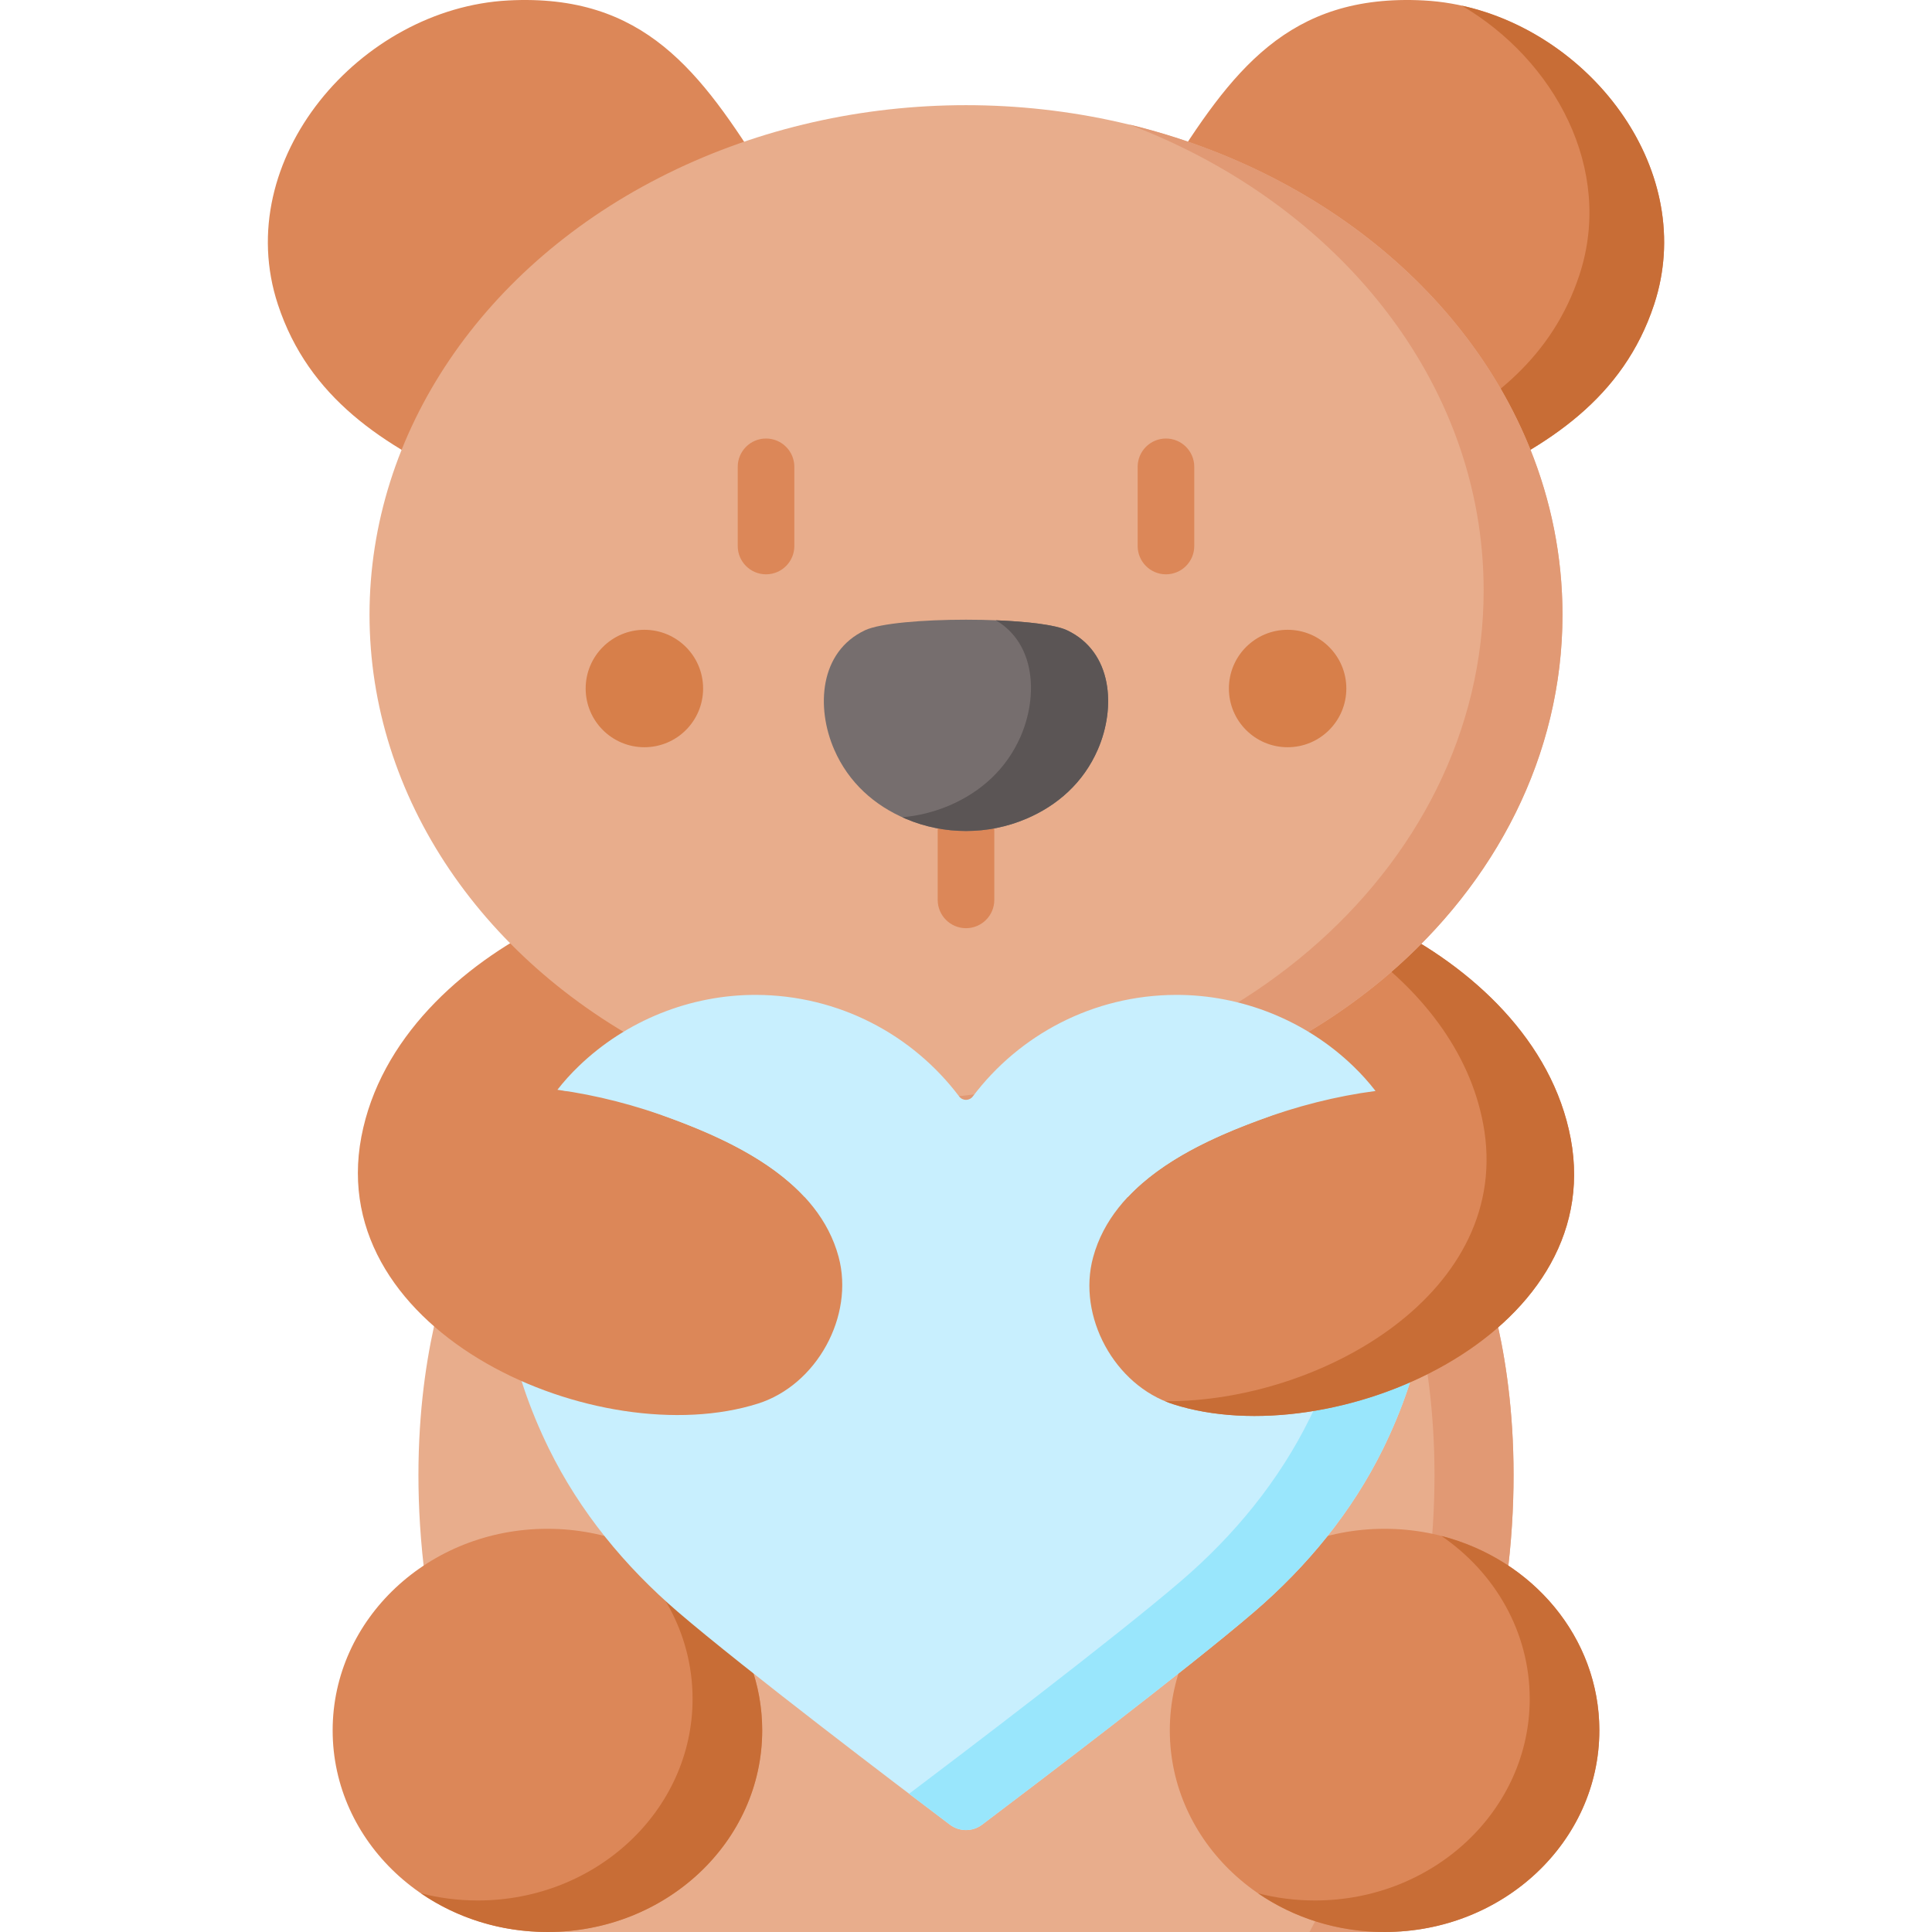 <svg id="Capa_1" enable-background="new 0 0 512 512" height="512" viewBox="0 0 512 512" width="512" xmlns="http://www.w3.org/2000/svg"><g><path d="m390.72 331.288h-269.439s-34.704 73.857 22.734 180.708h223.971c57.438-106.851 22.734-180.708 22.734-180.708z" fill="#e8ad8c"/><path d="m367.986 512h-20.953c57.44-106.856 22.735-180.717 22.735-180.717h20.953s34.706 73.861-22.735 180.717z" fill="#e19974"/><g><g><ellipse cx="145.072" cy="458.571" fill="#dc8758" rx="56.916" ry="53.426"/></g><g><ellipse cx="366.928" cy="458.571" fill="#dc8758" rx="56.916" ry="53.426"/></g></g><g><g><path d="m201.99 458.567c0 29.513-25.486 53.433-56.915 53.433-12.537 0-24.116-3.801-33.521-10.25 4.8 1.236 9.848 1.895 15.06 1.895 31.44 0 56.925-23.92 56.925-53.433 0-17.739-9.22-33.469-23.405-43.173 24.127 6.191 41.856 26.918 41.856 51.528z" fill="#c86d36"/></g><g><path d="m423.84 458.567c0 29.513-25.475 53.433-56.915 53.433-12.537 0-24.115-3.801-33.52-10.25 4.8 1.236 9.858 1.895 15.071 1.895 31.429 0 56.915-23.92 56.915-53.433 0-17.739-9.22-33.469-23.405-43.173 24.126 6.191 41.854 26.918 41.854 51.528z" fill="#c86d36"/></g></g><path d="m377.314 317.218c-2.681-13.141-9.009-25.36-18.699-34.695-12.542-12.081-29.538-18.908-46.951-18.865-22.004.054-41.551 10.601-53.846 26.904-.916 1.215-2.719 1.215-3.635 0-12.295-16.304-31.842-26.85-53.846-26.904-17.413-.043-34.409 6.784-46.951 18.865-9.691 9.335-16.018 21.554-18.699 34.695-4.614 22.614.739 46.255 10.773 66.685 8.207 16.708 20.112 31.181 34.201 43.273 17.625 15.127 58.725 46.306 72.071 56.381 2.527 1.908 6.009 1.908 8.536 0 13.346-10.075 54.446-41.255 72.071-56.381 14.089-12.092 25.994-26.565 34.201-43.273 10.035-20.43 15.387-44.071 10.774-66.685z" fill="#c8effe"/><path d="m366.544 383.902c-8.21 16.709-20.119 31.182-34.201 43.276-17.626 15.122-58.728 46.305-72.078 56.379-2.524 1.906-6.006 1.906-8.53 0-2.647-1.998-6.387-4.821-10.816-8.19 13.371-10.085 54.433-41.247 72.048-56.369 14.092-12.083 26.001-26.557 34.201-43.266 10.034-20.428 15.39-44.069 10.775-66.691-2.678-13.134-9.003-25.352-18.697-34.695-3.441-3.307-7.211-6.222-11.229-8.705 11.424 2.854 22.045 8.643 30.595 16.884 9.694 9.333 16.019 21.55 18.697 34.695 4.615 22.613-.731 46.255-10.765 66.682z" fill="#99e6fc"/><g><path d="m367.313 244.976c22.746 11.281 44.094 30.848 48.947 56.789 9.82 52.495-63.459 83.825-105.369 70.36-15.554-4.997-25.459-23.293-21.204-38.934 5.376-19.76 26.857-30.039 43.913-36.324 11.265-4.151 17.4-6.883 29.359-8.056 0 0-5.802-12.097-27.217-20.193z" fill="#dc8758"/></g><g><path d="m310.896 372.128c-.721-.237-1.432-.494-2.132-.783 41.34.237 92.609-29.04 84.296-73.49-3.688-19.717-16.904-35.746-33.026-47.252l7.283-5.624c22.745 11.28 44.09 30.842 48.942 56.791 9.817 52.485-63.457 83.822-105.363 70.358z" fill="#c86d36"/></g><g><g><path d="m144.892 244.625c-22.781 11.209-44.191 30.709-49.126 56.634-9.986 52.464 63.195 84.024 105.147 70.692 15.57-4.948 25.533-23.213 21.327-38.867-5.313-19.777-26.762-30.124-43.798-36.462-11.252-4.187-17.761-6.475-29.716-7.686 0 0 7.591-11.438 28.664-20.168z" fill="#dc8758"/></g></g><path d="m203.006 46.632c-17.291-27.58-32.255-48.412-68.325-46.512-39.259 2.074-73.691 42.189-61.032 80.583 8.153 24.728 27.936 37.514 51.107 47.911z" fill="#dc8758"/><path d="m308.994 46.632c17.292-27.58 32.255-48.412 68.325-46.512 39.26 2.073 73.691 42.188 61.032 80.583-8.153 24.728-27.936 37.514-51.107 47.911z" fill="#dc8758"/><path d="m438.355 80.702c-8.159 24.734-27.937 37.518-51.116 47.912l-11.301-11.836c19.428-9.745 35.478-22.251 42.617-43.894 9.24-28.04-6.624-56.987-31.151-71.378 34.798 7.643 62.499 44.13 50.951 79.196z" fill="#c86d36"/><ellipse cx="256" cy="162.898" fill="#e8ad8c" rx="158.073" ry="135.027"/><g fill="#d77f4a"><circle cx="170.769" cy="182.463" r="15.562"/><circle cx="341.231" cy="182.463" r="15.562"/></g><path d="m414.074 162.897c0 74.572-70.77 135.03-158.074 135.03-22.817 0-44.502-4.131-64.085-11.558 13.732 3.317 28.215 5.099 43.194 5.099 87.304 0 158.074-60.448 158.074-135.02 0-55.102-38.651-102.509-94.051-123.493 66.341 16.04 114.942 68.144 114.942 129.942z" fill="#e19974"/><g><g><path d="m203.007 152.202c-4.143 0-7.5-3.358-7.5-7.5v-20.988c0-4.142 3.357-7.5 7.5-7.5s7.5 3.358 7.5 7.5v20.988c0 4.142-3.358 7.5-7.5 7.5z" fill="#dc8758"/></g><g><path d="m308.993 152.202c-4.143 0-7.5-3.358-7.5-7.5v-20.988c0-4.142 3.357-7.5 7.5-7.5s7.5 3.358 7.5 7.5v20.988c0 4.142-3.357 7.5-7.5 7.5z" fill="#dc8758"/></g></g><g><path d="m256 245.981c-4.143 0-7.5-3.358-7.5-7.5v-27.229c0-4.142 3.357-7.5 7.5-7.5s7.5 3.358 7.5 7.5v27.229c0 4.143-3.357 7.5-7.5 7.5z" fill="#dc8758"/></g><path d="m364.535 289.12c-10.559 1.38-20.953 4.069-30.935 7.747-11.713 4.316-25.496 10.507-34.726 20.356h-85.635c-9.209-9.951-23.055-16.225-34.798-20.603-9.899-3.678-20.232-6.397-30.719-7.819 1.72-2.204 3.616-4.306 5.666-6.274 12.537-12.083 29.534-18.913 46.953-18.872 22.004.062 41.546 10.6 53.845 26.907.907 1.216 2.719 1.216 3.626 0 12.3-16.307 31.841-26.845 53.845-26.907 17.42-.041 34.417 6.789 46.953 18.872 2.145 2.06 4.122 4.264 5.925 6.593z" fill="#c8effe"/><path d="m282.752 167.019c-7.904-3.723-45.6-3.723-53.505 0-12.146 5.721-12.998 20.518-8.188 31.595 3.833 8.828 10.712 14.854 18.964 18.366 10.165 4.326 21.787 4.326 31.952 0 8.252-3.512 15.131-9.538 18.964-18.366 4.811-11.077 3.959-25.874-8.187-31.595z" fill="#766e6e"/><path d="m290.942 198.612c-3.832 8.828-10.713 14.854-18.965 18.367-10.167 4.327-21.788 4.327-31.955 0-.309-.134-.608-.258-.907-.402 4.244-.371 8.437-1.401 12.413-3.09 8.251-3.513 15.133-9.539 18.965-18.357 4.584-10.569 4.017-24.517-6.583-30.749 8.426.33 15.823 1.215 18.841 2.637 12.147 5.727 13.002 20.52 8.191 31.594z" fill="#5b5555"/></g></svg>
